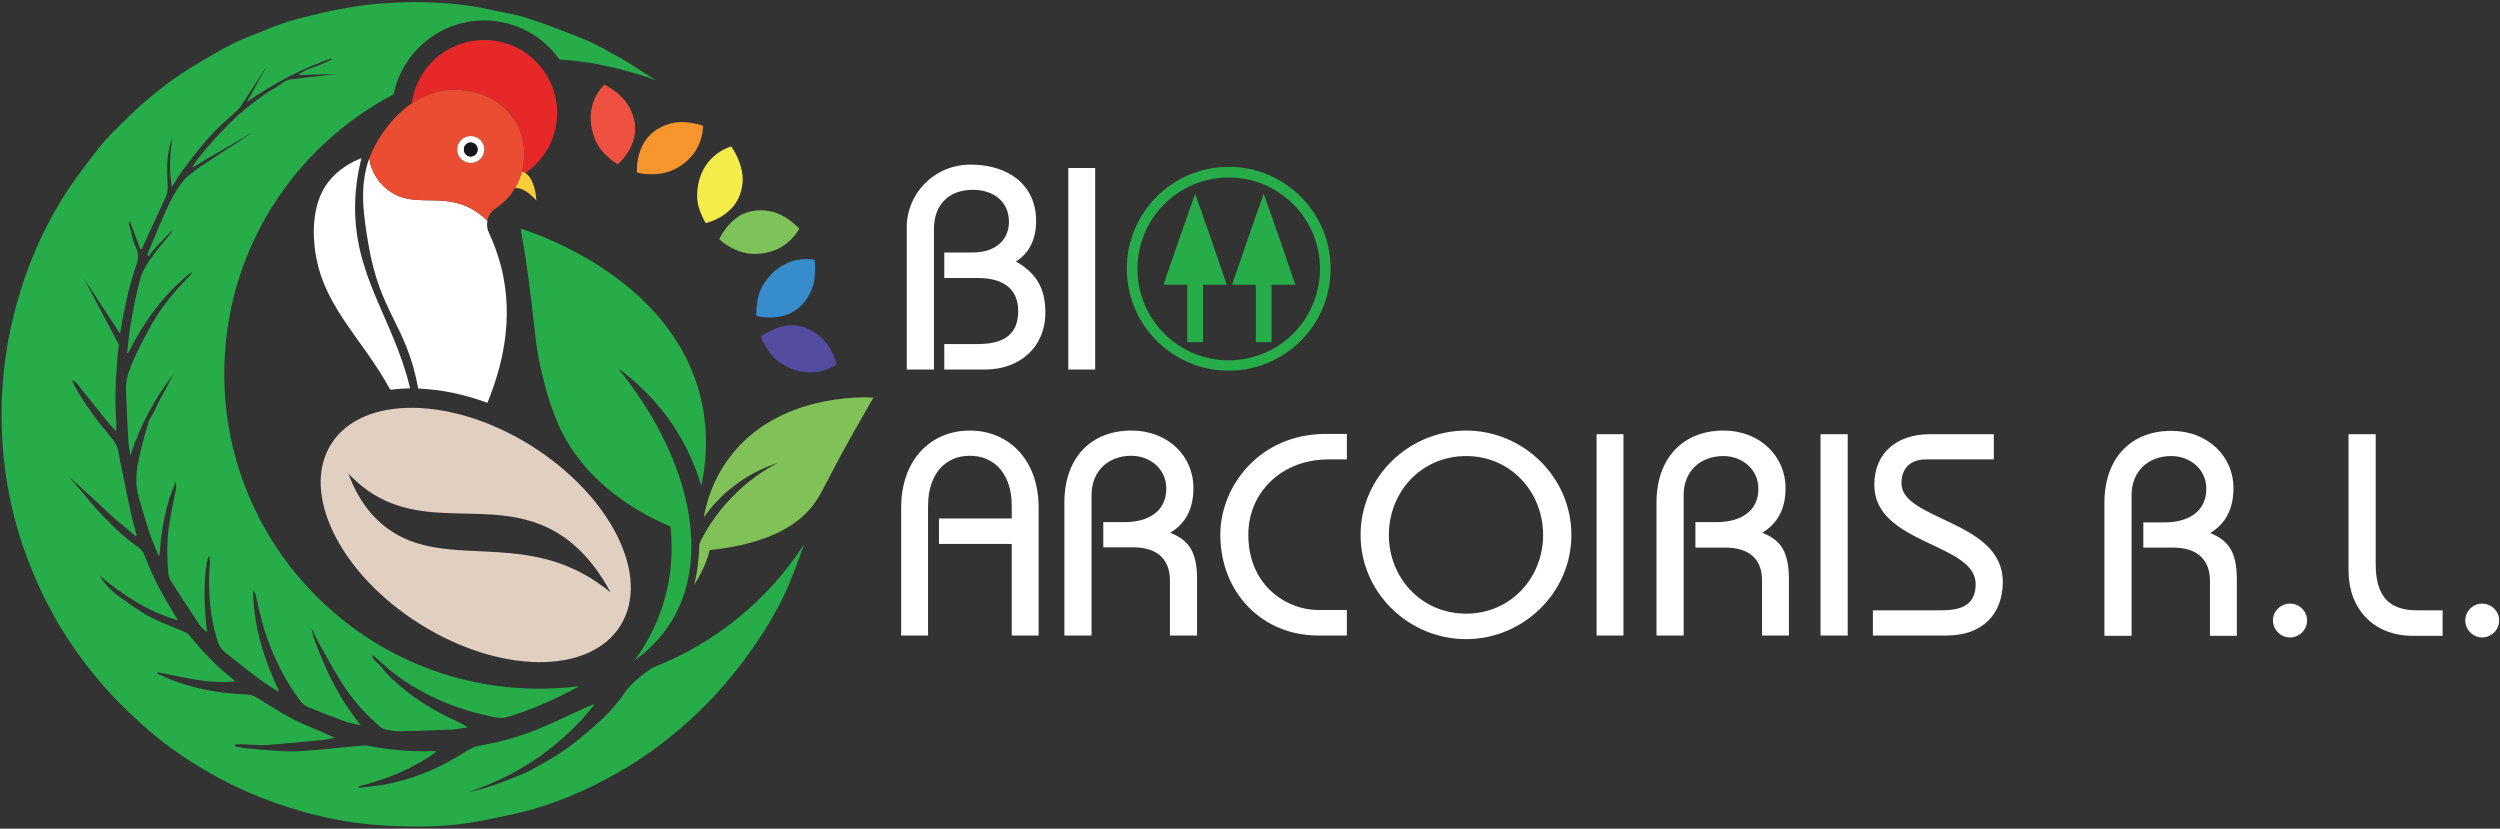 <svg width="893" height="296" viewBox="0 0 893 296" fill="none" xmlns="http://www.w3.org/2000/svg">
	<rect x="0" y="0" width="893" height="296" fill="#333333" stroke="none"/>
	<path d="M250.3 142.2C253.2 154.1 252.3 165 250.5 173.6C249.1 168.8 246.9 163 243.5 157C236.3 144.2 227 136.1 220.7 131.5C245.5 162 254 196.9 240.7 220.5C238.1 225.2 233.8 230.7 226.7 235.9C230.6 230.5 236.7 220.6 239 206.9C240.2 199.5 240 193.1 239.5 188.1C213.9 177.2 204.3 161.2 201 154.9C196.4 145.9 194.1 135.7 193.3 132.1C191 122.2 191.1 116.6 188.7 99C187.7 91.6 186.7 85.5 186 81.7C190.2 83 240 98.9 250.3 142.2Z" fill="#27AC4A"/>
	<path d="M251.4 184.8C252.4 179 254.8 171.1 260.6 163.4C277.6 140.6 308.5 141.8 312 142C310.8 144.1 309 147.2 306.9 150.9C296.5 169 294.4 174.8 291.2 179.4C286.3 186.4 276.3 194.1 253.5 196.5C253.233 197.767 252.833 199.067 252.3 200.4C251 203.8 249.4 206.7 247.9 209C248.6 206.5 249.1 203.7 249.4 200.5C249.667 198.233 249.8 196.167 249.8 194.3C251.8 189.9 255.4 183.9 261.1 178C267.1 171.6 273.3 167.7 277.7 165.4C273.8 166.7 268.2 169 262.4 173.4C257.1 177.4 253.6 181.7 251.4 184.8Z" fill="#81C258"/>
	<path d="M174.1 143.9C165.8 140.8 157.4 139.1 149.4 138.8C145.1 115.6 135.9 112.4 131.6 87.3C129.8 76.5 128.3 66.7 131.9 56.5C132.033 57.3 132.2 58.133 132.4 59C133.9 63.9 137.2 66.8 138.3 67.6C147.3 75 157.4 68.3 168.8 74.8C170.9 76 172.7 77.5 174.1 78.9C173.8 80.3 174 81.9 174.7 83.3C176.2 86.5 177.7 90.4 178.9 94.9C184 114.5 178.9 132.1 174.1 143.9Z" fill="#FFFFFF"/>
	<path d="M146.5 138.7C144.033 138.767 141.667 138.933 139.4 139.2C128.9 119.9 114.2 108.6 112.3 87.2C111.1 74 115.5 67.4 116.9 65.5C120.7 60.3 125.8 57.8 129.1 56.5C127.5 62.9 127 68.1 126.9 71.2C125.7 98 140.4 113.3 146.5 138.7Z" fill="#FFFFFF"/>
	<path d="M160.6 32.1C155.3 32.5 150.9 34.4 147.1 36.9C148.8 24.1 159.7 14.3 173 14.3C187.3 14.3 199 25.9 199 40.3C199 49.3 194.5 57.1 187.7 61.8C187.3 61.6 186.9 61.4 186.4 61.3C188 55.4 187.4 48.9 184.1 43.4C176.9 31.1 161.4 32 160.6 32.1Z" fill="#E72829"/>
	<path d="M191.6 71.6C188.9 68.6 186.1 66.9 183.9 67.2C184.7 65.867 185.367 64.433 185.9 62.9C186.1 62.367 186.267 61.833 186.4 61.3C186.9 61.4 187.3 61.6 187.7 61.8C189.7 63.1 191.3 66.7 191.6 71.6Z" fill="#FCCD3A"/>
	<path fill-rule="evenodd" clip-rule="evenodd" d="M186.4 61.3C186.267 61.833 186.1 62.367 185.9 62.9C185.367 64.433 184.7 65.867 183.9 67.2C183.4 68 182.9 68.8 182.4 69.6C180.7 71.7 178.8 73.2 177.1 74.4C175.4 75.4 174.4 77.1 174.1 78.9C172.7 77.5 171 76 168.8 74.8C157.4 68.3 147.3 75 138.3 67.6C137.2 66.8 133.9 63.9 132.4 59C132.2 58.133 132.033 57.333 131.9 56.6C132.4 55.3 132.9 54 133.6 52.7C134.5 50.8 139 42.4 147.1 36.9C150.9 34.4 155.3 32.5 160.6 32.1C161.4 32 176.9 31.1 184.1 43.4C187.4 48.9 188 55.4 186.4 61.3ZM173 53.4C173 50.7 170.8 48.6 168.1 48.6C165.5 48.6 163.3 50.7 163.3 53.4C163.3 56.1 165.5 58.2 168.1 58.2C170.8 58.2 173 56.1 173 53.4Z" fill="#EA4D31"/>
	<path fill-rule="evenodd" clip-rule="evenodd" d="M163.3 53.4C163.3 50.7 165.5 48.6 168.1 48.6C170.8 48.6 173 50.7 173 53.4C173 56.1 170.8 58.2 168.1 58.2C165.5 58.2 163.3 56.1 163.3 53.4ZM165.7 53.4C165.7 54.8 166.8 55.9 168.1 55.9C169.5 55.9 170.6 54.8 170.6 53.4C170.6 52 169.5 50.9 168.1 50.9C166.8 50.9 165.7 52 165.7 53.4Z" fill="#FEFEFE"/>
	<path d="M165.7 53.4C165.7 52 166.8 50.9 168.1 50.9C169.5 50.9 170.6 52 170.6 53.4C170.6 54.8 169.5 55.9 168.1 55.9C166.8 55.9 165.7 54.8 165.7 53.4Z" fill="#17151B"/>
	<path fill-rule="evenodd" clip-rule="evenodd" d="M118.3 158.6C129.3 141.1 161.4 141.4 189.9 159.3C218.4 177.3 232.6 206 221.6 223.5C210.6 241.1 178.5 240.8 150 222.9C121.5 205 107.2 176.2 118.3 158.6ZM213.3 208C215.5 209.5 217.2 210.8 218.1 211.6C211 198.3 202.8 192.2 196.9 189.1C174.6 177.6 150.6 190.4 129.6 173.9C127.2 172 125.4 170.2 124.4 169.1C128.4 179.9 134 185.5 138.2 188.6C158.6 203.8 185.8 189.3 213.3 208Z" fill="#e1cfc1"/>
	<path d="M251.1 44.9C251.1 48.8 249.7 52.3 247.6 55.1C246.533 56.433 245.333 57.6 244 58.6C242.6 59.6 241.1 60.5 239.5 61.1C236.5 62.2 233.9 62.3 231.9 62.2C229.7 62.2 228.2 61.8 227.5 61.6C227.5 59.6 227.5 55 230.2 50.7C232.1 47.7 234.9 45.6 238.6 44.4C242.4 43.1 246.6 43.5 251.1 44.9Z" fill="#F7962D"/>
	<path d="M221.4 34C222.9 35.4 224.2 37 225 38.7C226.8 42.2 227.3 45.8 226.5 49.2C225.3 54.2 222.1 57.4 220.7 58.7C220.1 58.4 218.7 57.5 217.2 56.1C215.6 54.8 213.9 52.8 212.6 49.9C211.3 46.7 210.7 43.4 211.1 39.9C211.6 36.5 213.1 33 215.9 30.2C218 31.3 219.8 32.6 221.4 34Z" fill="#EE5041"/>
	<path d="M285.5 81.6C283.7 85 280.8 87.5 277.7 89C274.5 90.4 271.1 90.9 267.7 90.6C264.6 90.2 262.2 89.1 260.4 88C258.6 87 257.4 85.9 256.9 85.4C257.8 83.7 259.9 79.7 264.3 77C267.3 75.3 270.9 74.7 274.7 75.4C278.6 76 282.1 78.3 285.5 81.6Z" fill="#7EC359"/>
	<path d="M264.2 58.2C264.9 60.2 265.3 62.1 265.3 64.1C265.2 67.9 264 71.3 261.7 74C258.3 77.8 254 79.2 252.1 79.7C251.7 79.2 251 77.7 250.2 75.8C249.4 73.9 248.8 71.3 249.1 68.1C249.4 64.7 250.4 61.5 252.4 58.7C254.4 55.9 257.4 53.5 261.2 52.3C262.5 54.2 263.5 56.2 264.2 58.2Z" fill="#F3EC4A"/>
	<path d="M298.9 130.1C292.4 134.6 284.5 133.5 278.9 129.7C276.3 128 274.8 125.9 273.7 124.1C272.5 122.3 272 120.8 271.8 120.2C273.4 119.1 277.1 116.5 282.2 116.2C285.7 116 289.1 117.2 292.2 119.6C295.3 121.9 297.5 125.6 298.9 130.1Z" fill="#544CA0"/>
	<path d="M290.9 99.5C290.7 101.6 290.1 103.4 289.1 105.2C287.3 108.6 284.6 111 281.4 112.3C276.6 114.1 272.1 113.3 270.2 112.9C270.1 112.3 270.1 110.6 270.4 108.5C270.6 106.5 271.2 103.9 272.9 101.3C274.8 98.4 277.1 96 280.3 94.4C283.3 92.8 287.1 92.1 291 92.8C291.3 95.2 291.2 97.4 290.9 99.5Z" fill="#378DCB"/>
	<path d="M287.3 194.3C285.4 199.4 283.6 204.5 281.5 209.5C277.8 217.9 273 225.8 267.6 233.3C260.6 243.167 252.533 252.033 243.4 259.9C237.533 264.967 231.267 269.567 224.6 273.7C213.5 280.4 201.9 285.8 189.5 289.3C183.5 290.9 177.4 292.1 171.3 293.3C162.9 294.9 154.5 295.4 146 295.2C138.333 295.133 130.7 294.5 123.1 293.3C113.8 291.7 104.7 289.2 95.9 285.9C87.8 282.9 80.1 279.2 72.7 274.8C64.7 270.1 57.1 264.6 50.2 258.3C46.9 255.2 43.6 252.2 40.5 248.9C33.2 241.1 26.7 232.5 21.1 223.2C15.8 214.2 11.5 204.8 8.1 194.8C2.6 178.5 0.2 161.7 0.6 144.5C0.9 133.6 2.3 122.8 5 112.2C7.3 103 10.4 94.1 14.4 85.5C18.3 77.2 22.9 69.3 28.4 61.9C31.3 58.1 34.1 54.2 37.2 50.6C40 47.4 43.1 44.5 46.1 41.5C51.8 36 57.9 31 64.4 26.6C68 24.2 71.7 22 75.5 19.8C78.233 18.2 81 16.7 83.8 15.3C86.2 14.2 88.6 13.1 91.1 12.2C94.9 10.7 98.7 9.1 102.6 7.8C106.5 6.6 110.6 5.7 114.6 4.7C118.2 3.9 121.8 3.1 125.4 2.6C129.3 1.9 133.3 1.4 137.4 1.2C141.9 0.8 146.6 0.7 151.2 0.8C159.1 1 167 1.6 174.8 3.4C179.3 4.4 183.8 5 188.1 6.4C195.3 8.7 202.5 11.5 209.5 14.4C213.8 16.2 217.8 18.6 221.9 20.9C225.1 22.7 228.1 24.8 231.2 26.7C232.2 27.4 233.3 28 234.4 28.7C230.7 27.3 226.5 26 222 24.9C221.8 24.833 221.6 24.767 221.4 24.7C214.5 22.9 207.3 21.7 199.9 21.3C193.9 12.8 184 7.3 172.9 7.3C157.2 7.3 143.7 18.5 140.6 33.7C104.7 52.5 80.1 90.1 80.1 133.5C80.1 195.6 130.5 246 192.6 246C197.467 246 202.233 245.7 206.9 245.1C202.2 247.7 197.3 250.1 192.2 252.2C188.5 253.7 184.7 255.2 180.9 256.2C179 256.7 176.9 256.3 174.9 255.8C162.7 253.2 151.3 248.4 141.2 240.9C138.3 238.7 135.7 236.1 132.8 233.7C133 235.3 134.1 236.1 135.1 237.1C136.6 238.5 137.8 240.4 139.3 241.8C146.4 248.7 154.7 253.8 163.7 257.9C164.8 258.4 165.9 259 167 259.8C165.2 260.1 163.3 260.5 161.4 260.6C155.267 260.867 149.133 261.067 143 261.2C141.4 261.2 139.8 261 138.2 260.7C137.4 260.5 136.5 260.2 135.9 259.7C130.4 255 125.7 249.7 121.9 243.6C119.3 239.4 116.8 235 114.4 230.6C113.3 228.7 112.4 226.7 111.3 224.4C111.8 227.8 113.1 230.7 114.3 233.6C115.5 236.6 116.8 239.6 118.2 242.4C119.7 245.3 121.2 248.1 122.9 250.8C124.7 253.6 126.7 256.1 128.8 259.1C126.8 258.6 125.1 258.3 123.5 257.8C119 256.1 114.5 254.4 110.1 252.6C109 252.1 107.9 251.2 107.1 250.1C99.8 240.3 95.1 229.2 92.4 217.3C92 215.6 91.7 213.8 91.2 212.1C91.133 211.767 90.867 211.467 90.4 211.2C90.6 223.8 94.3 235.5 99.6 246.7C99.467 246.833 99.367 246.933 99.3 247C96.9 245.4 94.3 243.9 92 242.1C88.1 239.2 84.3 236.1 80.5 233.1C78.5 231.6 77.8 229.5 77.2 227.3C75.2 220.2 74.5 212.9 74.7 205.5C74.8 204 74.9 202.4 75 200.8C75 200.2 74.8 199.5 74.7 198.4C72.8 202.4 72.5 215.3 74 225.9C73 225 71.9 224.2 71.2 223.1C67.7 217.9 64.3 212.6 60.9 207.3C60.4 206.4 60.1 205.4 60.1 204.4C59.6 198.6 59.6 192.7 60.5 187C61.1 182.8 62.1 178.7 62.9 174.5C63 173.7 62.9 172.8 62.8 172C59.1 180.4 57.6 189.2 57 198.3C56.867 198.3 56.733 198.333 56.6 198.4C55.5 195.7 54.3 193 53.4 190.3C52 186 50.7 181.7 49.5 177.4C48.3 173.3 48.6 169 49.4 164.9C50.3 160.4 51.5 156 52.8 151.6C53.2 149.9 54.4 148.3 55.2 146.7C55.9 145.3 56.5 143.9 57.2 142.6C58.9 139.6 60.5 136.6 62 133.5C55.3 142.4 49.9 152 46.6 162.8C46.4 161.3 46 159.7 45.9 158.1C45.5 151.8 45.2 145.4 45 139C44.9 137.1 45.3 135.1 45.9 133.2C48.1 126.9 51.3 121 54.6 115.1C58.3 108.8 63 103.4 68 98.2C68.3 97.9 68.5 97.6 68.5 97.1C58.5 104.9 51.4 115 45.7 126.2C45.633 126.133 45.533 126.1 45.4 126.1C45.8 122.2 46.2 118.3 46.9 114.5C47.7 109.7 48.7 105 49.9 100.3C50.9 96.2 53.4 93 55.8 89.7C57.7 87.3 59.7 84.9 61.8 82.3C61.4 82.5 61.2 82.4 61.1 82.6C59 84.8 56.9 87 54.8 89.3C54.2 90 53.7 90.8 53.1 91.6C52.967 91.467 52.833 91.367 52.7 91.3C52.7 91.1 52.7 90.9 52.7 90.7C55 85.3 57.2 79.7 59.7 74.3C61.2 71 63 67.8 65.2 64.9C66.8 62.8 69.3 61.3 71.4 59.6C71.733 59.4 72.067 59.2 72.4 59L81 53.3L82.8 52.2L90.1 47.3L79.7 53.4C79.5 53.533 79.333 53.633 79.2 53.7L76.2 55.5C74.7 56.2 73.2 57.1 71.8 58C70.8 58.7 69.8 59.3 68.8 59.9C69 58 78.2 47.4 85.2 41L88.9 37.9L89.2 37.7C91.2 36.1 93.3 34.6 95.4 33.1C97.2 31.9 99.3 31 100.9 29.6C101.7 29 102.6 28.7 103.5 28.4L120.4 26.4L106.6 26.8C108.5 24.9 111.7 24.3 114.4 23.1C115.733 22.5 117.1 21.9 118.5 21.3C118.4 21.2 118.4 21 118.3 20.9C107.6 24.6 97.7 29.8 88.3 36.4V36.3V36.2L95.4 23.5L86.1 37.8H86.2C85.867 38.133 85.533 38.5 85.2 38.9C84.9 39.2 84.7 39.5 84.4 39.8L84.2 39.9C83.4 40.7 82.567 41.467 81.7 42.2C75.4 47.5 70.4 53.9 65.5 60.5C64.1 62.4 62.9 64.5 61.4 66.8C60.3 60.6 60.7 54.8 61.6 48.9C60.1 53.1 59.6 57.3 59.7 61.6C59.8 63.9 60 66.2 59.8 68.5C59.7 69.7 58.9 70.9 58.4 72.1C56 77.3 53.6 82.5 51.2 87.7C51 88.1 50.8 88.533 50.6 89C50.4 89 50.3 89 50.1 89C48.9 85.7 47.7 82.4 46.4 79C46.1 79.4 46 79.5 46 79.6C46.8 82.5 47.2 85.7 48.5 88.3C49.8 90.9 49.3 93 48.5 95.2C46.2 102 44.6 109.1 43.4 116.2C43.2 117.1 43.1 118 42.9 119.2L29.8 99.2L42.5 123.2C42.4 124.2 42.2 125.1 42.1 126C41.4 134.1 40.9 142.2 41.5 150.3C41.6 151.4 41.5 152.6 41.5 154.1C40.1 152.6 38.9 151.3 37.8 149.9C34.3 145.6 30.9 141.2 27.4 136.9C27 136.4 26.3 136 25.6 135.7C28.1 141.1 31.6 145.9 35.1 150.6C37.2 153.3 39.6 155.8 41.4 158.7C42.3 160.2 42.4 162.3 42.8 164.2C44.2 170.7 45.4 177.3 46.9 183.9C47.4 186.3 48.2 188.7 48.8 191.1C48.7 191.3 48.5 191.4 48.4 191.5C45.933 189.367 43.433 187.267 40.9 185.2L40.8 185.1L34.2 179C33.2 178 32.5 177.4 31.4 176.4L24.7 170.3L32.4 179.4C32.4 179.467 32.433 179.5 32.5 179.5L34.4 181.8C38.8 186.4 43.2 191.1 48.5 194.8C50 195.8 51.2 197 51.8 198.8C54.5 206 58.2 212.8 62.2 219.3C62.6 220.1 63.2 220.7 63.5 221.6C53 218.5 44 212.7 35.5 205.5C38.1 210 41.8 212.7 45.7 215.3C48.5 217.2 51.2 219.2 54.2 220.7C57.9 222.5 61.8 223.9 65.6 225.6C66.4 225.9 67.1 226.3 67.6 226.9C71.9 232.1 76.4 237.1 81.6 241.3C82.4 242 83.3 242.6 83.9 243.4C79.2 243.9 74.6 243.5 70 242.8C65.4 242 60.9 241 56.3 240.1C56.233 240.233 56.2 240.4 56.2 240.6C56.533 240.8 56.9 240.967 57.3 241.1C67.2 245.8 77.8 247.7 88.7 248.1C89.7 248.2 90.9 248.6 91.8 249.2C97.4 252.7 103 256.4 109.2 259C112.6 260.4 116 261.9 119.6 263.5C118.1 263.8 116.8 264.1 115.5 264.3C108.9 264.9 102.2 265.6 95.5 266.1C92.4 266.3 89.2 265.9 86 265.8C85.3 265.8 84.6 265.9 83.8 266C83.867 266.2 83.9 266.4 83.9 266.6C85.3 266.8 86.7 267.2 88.1 267.3C95.1 267.9 102 268.8 109 268.2C115.9 267.7 122.8 266.9 129.7 266.3C130.3 266.2 130.9 266.3 131.5 266.4C139.233 267.933 147.033 268.567 154.9 268.3C155.2 268.3 155.5 268.3 155.9 268.5C147.5 274.6 138.1 278.4 128.1 280.9C128.1 281.033 128.1 281.2 128.1 281.4C131.3 281 134.5 280.8 137.6 280.2C146.7 278.5 155.2 275.1 163.2 270.4C164.8 269.5 166.3 268.4 167.9 267.6C169 267 170.3 266.5 171.6 266.3C178.5 265.1 185.3 263.2 191.8 260.6C198.4 257.9 204.8 254.7 211.4 251.8C211.6 251.7 211.9 251.6 212.3 251.6C208 257.3 202.9 262.3 197.4 266.7C192 271.033 186.167 274.733 179.9 277.8C179.767 277.867 179.633 277.933 179.5 278C178.1 278.667 176.6 279.333 175 280C174.467 280.267 173.933 280.5 173.4 280.7C171.333 281.5 169.3 282.233 167.3 282.9C169.8 282.4 172.4 281.8 175.3 280.8C175.633 280.733 175.967 280.633 176.3 280.5C177.9 279.967 179.4 279.4 180.8 278.8C183.6 277.7 186.4 276.7 189 275.4C195.4 272 201.6 268.4 207.1 263.8C212.9 259 218.6 254.1 222.9 247.8C225.6 243.8 229.3 241.1 233.1 238.5C255.5 229.8 274.5 214.2 287.3 194.3Z" fill="#27AC4A"/>
	<path d="M323.9 132V81C323.9 69.4 333.5 58.8 346.7 58.8C360.5 58.8 370.1 66.3 370.1 78.9C370.1 85.3 367.8 90.3 362.9 93.4C370.2 97.6 373.4 103 373.4 111.6C373.4 124.1 364.2 132 351.8 132H337.3V122.9H349.3C359.6 122.9 363.7 118.6 363.7 111.1C363.7 103.3 358.5 99.3 349.3 99.3H337.3V90.2H347.4C356.1 90.2 360.4 85.2 360.4 79.3C360.4 71.7 354.5 67.8 347.6 67.8C338.6 67.8 333.6 73.4 333.6 81.8V132H323.9ZM381.6 132V60H391.2V132H381.6Z" fill="#FFFFFF"/>
	<path fill-rule="evenodd" clip-rule="evenodd" d="M321.9 227V181.3C321.9 164.3 332.4 153.8 346.4 153.8C360.4 153.8 371 164.3 371 181.3V227H361.4V194.3H335.4V185.2H361.4V180.7C361.4 169.4 355.3 162.8 346.4 162.8C337.6 162.8 331.5 169.4 331.5 180.7V227H321.9ZM380.2 227V179.5C380.2 163.3 389.9 153.8 404.1 153.8C417.4 153.8 426.3 163.1 426.3 174.2C426.3 181.1 424 186.7 418 190.3C424.2 192.8 427.6 196.5 427.6 206.9V227H417.9V207.3C417.9 200.2 413.8 195.5 404.8 195.5H394.1V186.5H401.7C410.3 186.5 416.6 182.6 416.6 174.5C416.6 167.4 410.7 162.8 404.1 162.8C395.8 162.8 389.9 168.4 389.9 176.7V227H380.2ZM481.1 164.1H474.5C458.1 164.1 445.9 175.6 445.9 191C445.9 209.7 460.2 217.9 470.8 217.9H481.1V227H470.8C450.8 227 435.9 211.6 435.9 191C435.9 173.5 450.1 155 473.5 155H481.1V164.1ZM523.7 153.8C544 153.8 561.3 170.3 561.3 191.1C561.3 211.8 544 228.3 523.7 228.3C503.3 228.3 486 211.8 486 191.1C486 170.3 503.3 153.8 523.7 153.8ZM523.7 219.2C539.6 219.2 551.2 206.4 551.2 191.1C551.2 175.7 539.6 162.9 523.7 162.9C507.7 162.9 496.1 175.7 496.1 191.1C496.1 206.4 507.7 219.2 523.7 219.2ZM570.3 227V155.1H579.9V227H570.3ZM591.7 227V179.5C591.7 163.4 601.4 153.8 615.6 153.8C628.9 153.8 637.8 163.2 637.8 174.3C637.8 181.2 635.4 186.7 629.5 190.3C635.7 192.8 639 196.5 639 207V227H629.4V207.3C629.4 200.2 625.3 195.6 616.3 195.6H605.6V186.5H613.2C621.8 186.5 628.1 182.6 628.1 174.6C628.1 167.5 622.2 162.9 615.6 162.9C607.3 162.9 601.4 168.4 601.4 176.8V227H591.7ZM650.3 227V155.1H660V227H650.3ZM669 218H693.7C702.2 218 705.7 214.9 705.7 208.6C705.7 193.9 669.5 194.5 669.5 173.2C669.5 161.4 678 155.1 689.3 155.1H712.2V164.1H687.9C682.6 164.1 679.2 167.1 679.2 172.6C679.2 185.9 715.4 185.9 715.4 207.8C715.4 219.3 708.2 227 695.4 227H669V218ZM751.7 227.1V179.6C751.7 163.4 761.4 153.9 775.6 153.9C788.8 153.9 797.8 163.2 797.8 174.3C797.8 181.2 795.4 186.8 789.5 190.4C795.6 192.9 799 196.6 799 207V227.1H789.4V207.4C789.4 200.3 785.2 195.6 776.3 195.6H765.6V186.6H773.2C781.7 186.6 788.1 182.7 788.1 174.6C788.1 167.5 782.2 162.9 775.6 162.9C767.2 162.9 761.4 168.5 761.4 176.8V227.1H751.7ZM818 215.6C821.3 215.6 824.1 218.3 824.1 221.6C824.1 225 821.3 227.7 818 227.7C814.7 227.7 811.9 225 811.9 221.6C811.9 218.3 814.7 215.6 818 215.6ZM848.6 155.1V201.5C848.6 212.6 853.1 218 863.2 218H872.5V227.1H861.7C847.8 227.1 838.9 217.4 838.9 203.9V155.1H848.6ZM886.6 215.6C889.9 215.6 892.7 218.3 892.7 221.6C892.7 225 889.9 227.7 886.6 227.7C883.4 227.7 880.6 225 880.6 221.6C880.6 218.3 883.4 215.6 886.6 215.6Z" fill="#FFFFFF"/>
	<path d="M429.7 101.7V122.2H424.1V101.7H415.6L421.2 85.4L426.9 69.2L432.6 85.4L438.2 101.7H429.7Z" fill="#27AC4A"/>
	<path d="M454.2 101.7V122.2H448.6V101.7H440.1L445.7 85.4L451.4 69.2L457.1 85.4L462.7 101.7H454.2Z" fill="#27AC4A"/>
	<path fill-rule="evenodd" clip-rule="evenodd" d="M475.3 96C475.3 116.1 459 132.4 438.9 132.4C418.8 132.4 402.5 116.1 402.5 96C402.5 75.9 418.8 59.6 438.9 59.6C459 59.6 475.3 75.9 475.3 96ZM471.5 96C471.5 78 456.9 63.4 438.9 63.4C420.9 63.4 406.3 78 406.3 96C406.3 114.1 420.9 128.7 438.9 128.7C456.9 128.7 471.5 114.1 471.5 96Z" fill="#27AC4A"/>
	</svg>
	
